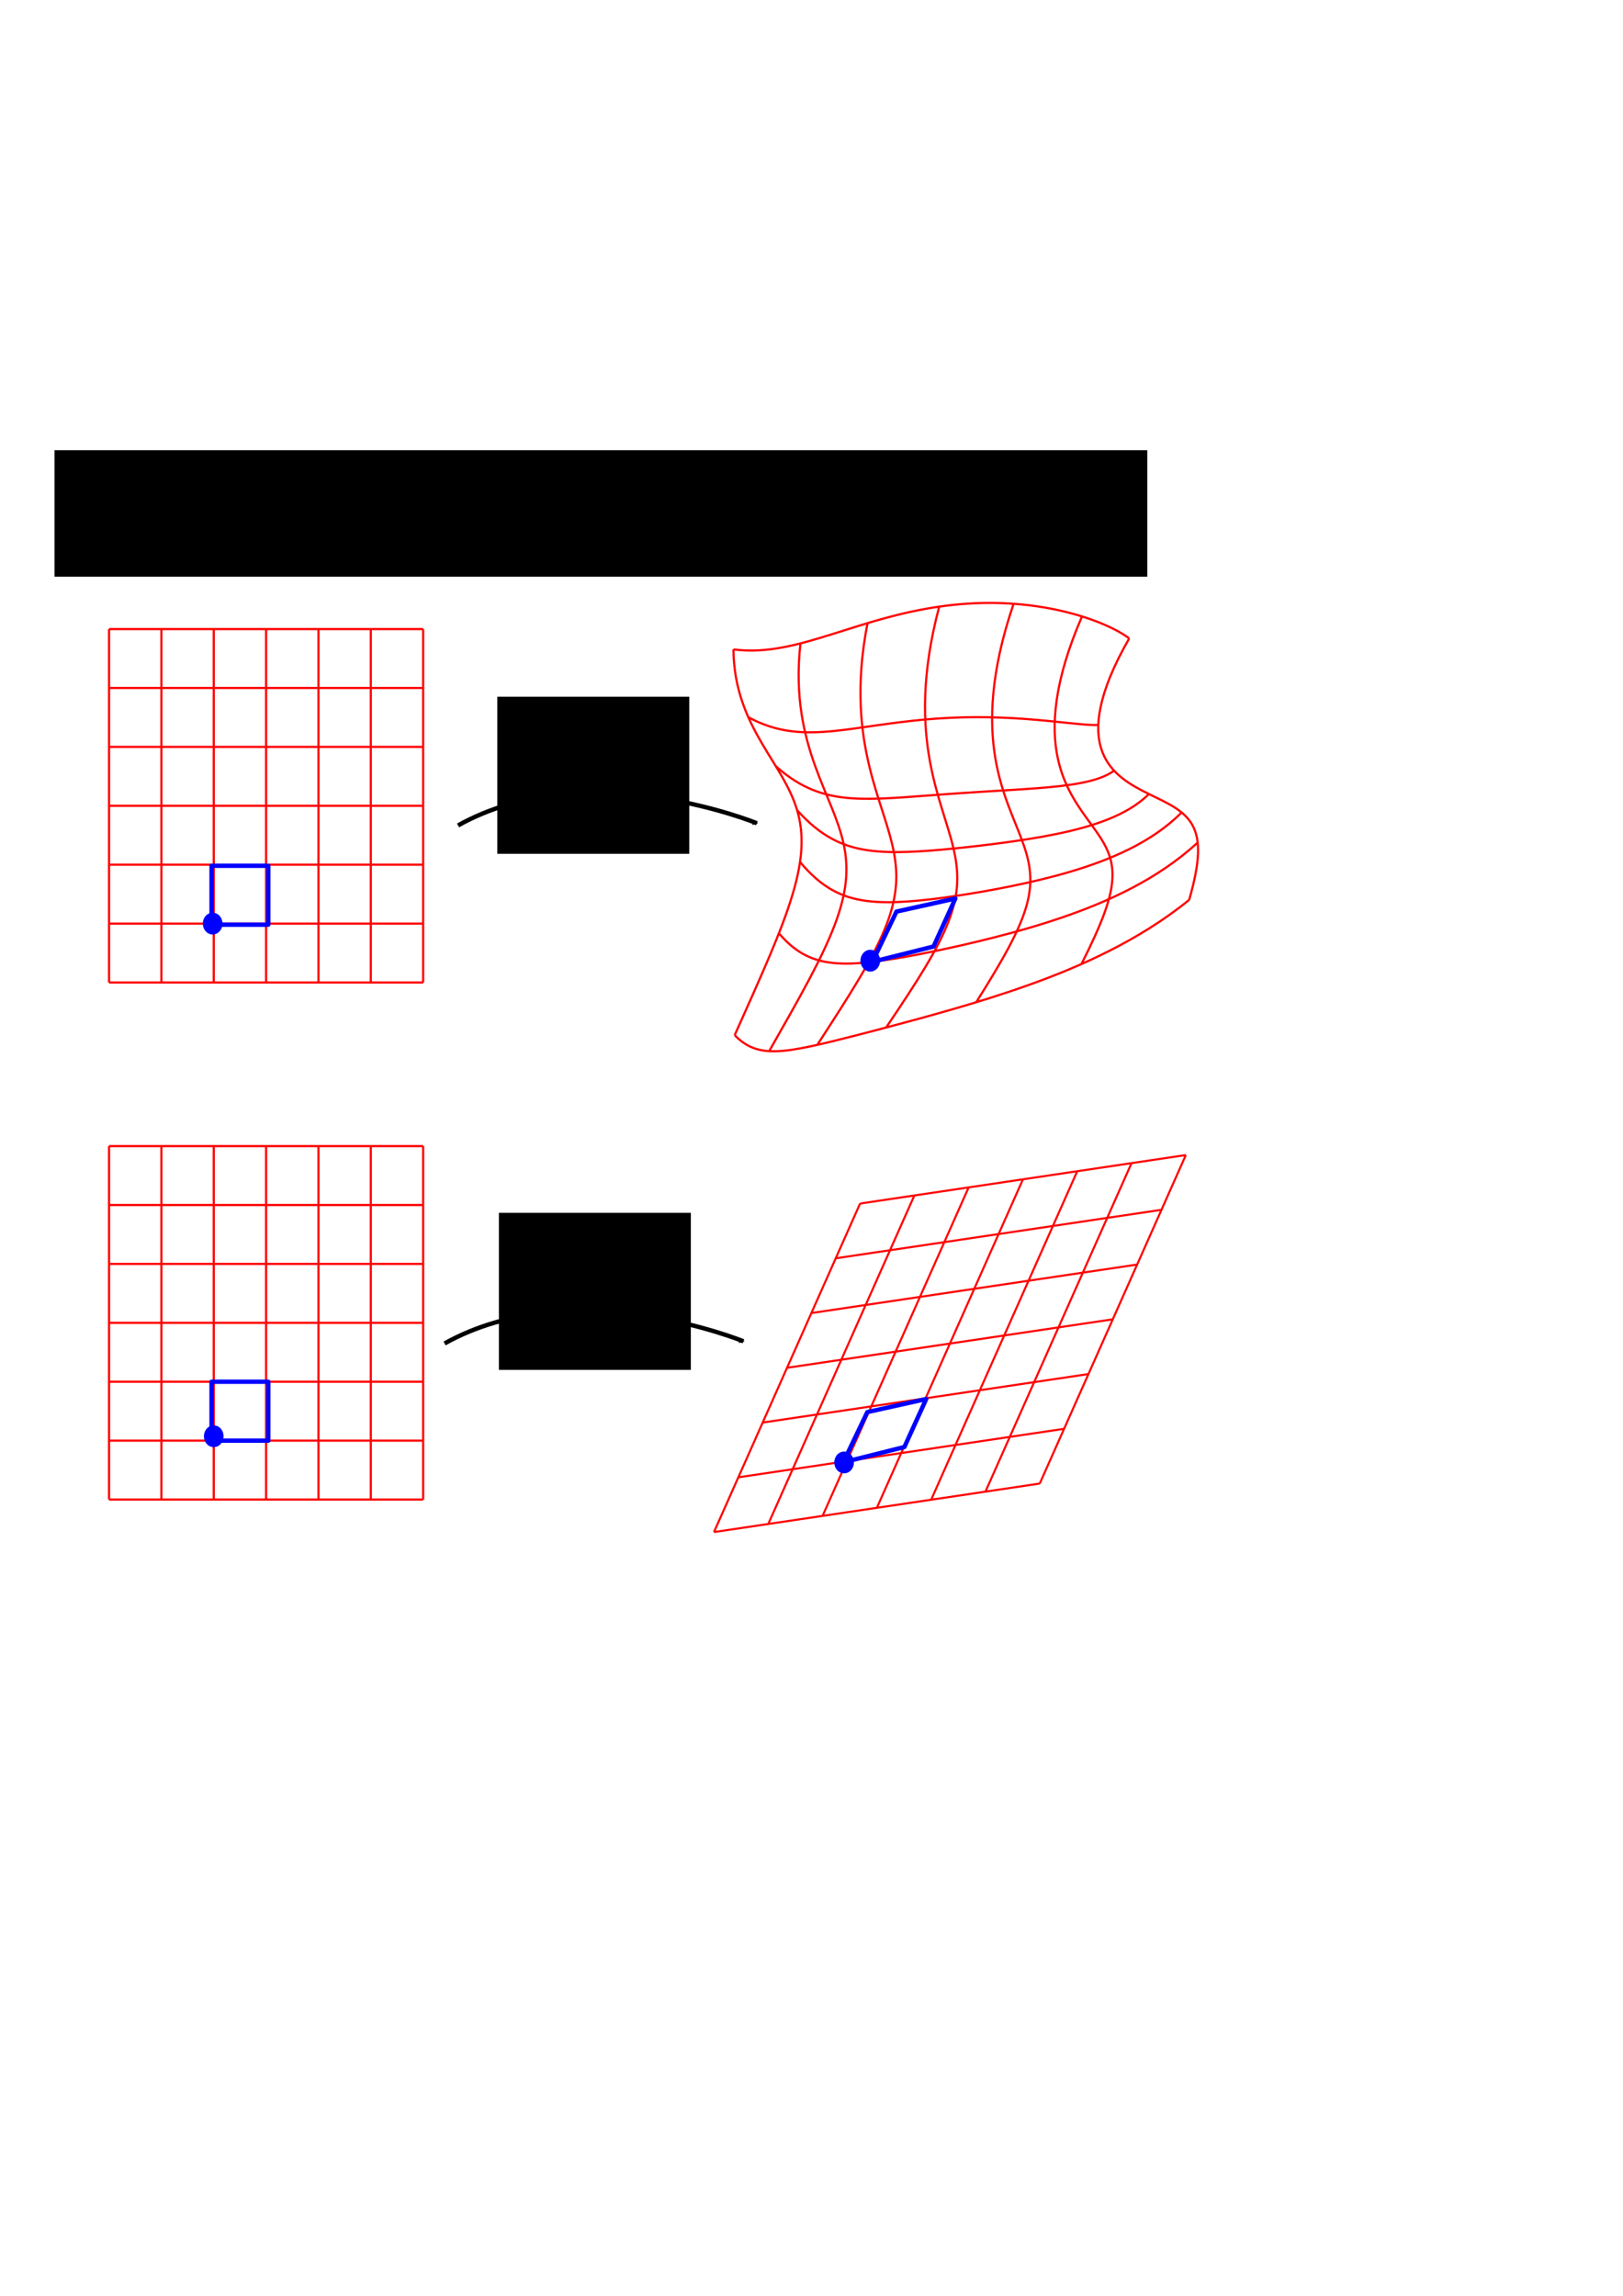 <?xml version="1.0" encoding="UTF-8" standalone="no"?>
<!-- Created with Inkscape (http://www.inkscape.org/) -->

<svg
   xmlns:dc="http://purl.org/dc/elements/1.1/"
   xmlns:cc="http://creativecommons.org/ns#"
   xmlns:rdf="http://www.w3.org/1999/02/22-rdf-syntax-ns#"
   xmlns:svg="http://www.w3.org/2000/svg"
   xmlns="http://www.w3.org/2000/svg"
   xmlns:sodipodi="http://sodipodi.sourceforge.net/DTD/sodipodi-0.dtd"
   xmlns:inkscape="http://www.inkscape.org/namespaces/inkscape"
   width="744.094"
   height="1052.362"
   id="svg2"
   version="1.1"
   inkscape:version="0.48.4 r9939"
   sodipodi:docname="Jacobian.svg"
   inkscape:export-filename="/home/yky/latex/AGI-16/Jacobian.png"
   inkscape:export-xdpi="400"
   inkscape:export-ydpi="400">
  <defs
     id="defs4">
    <marker
       inkscape:stockid="Arrow1Mend"
       orient="auto"
       refY="0.0"
       refX="0.0"
       id="Arrow1Mend"
       style="overflow:visible;">
      <path
         id="path3869"
         d="M 0.0,0.0 L 5.0,-5.0 L -12.5,0.0 L 5.0,5.0 L 0.0,0.0 z "
         style="fill-rule:evenodd;stroke:#000000;stroke-width:1.0pt;"
         transform="scale(0.4) rotate(180) translate(10,0)" />
    </marker>
    <inkscape:path-effect
       effect="envelope"
       id="path-effect3058"
       is_visible="true"
       yy="true"
       xx="true"
       bendpath1="m 328,283.362 234,-13"
       bendpath2="m 480,329.362 108,49"
       bendpath3="m 281,503.362 222,-57"
       bendpath4="m 345,312.362 22,94"
       bendpath1-nodetypes="cc"
       bendpath2-nodetypes="cc"
       bendpath3-nodetypes="cc"
       bendpath4-nodetypes="cc" />
    <inkscape:path-effect
       effect="construct_grid"
       id="path-effect2993"
       is_visible="true"
       nr_x="6"
       nr_y="6" />
    <inkscape:path-effect
       effect="construct_grid"
       id="path-effect2993-6"
       is_visible="true"
       nr_x="6"
       nr_y="6" />
    <inkscape:path-effect
       effect="construct_grid"
       id="path-effect2993-6-1"
       is_visible="true"
       nr_x="6"
       nr_y="6" />
    <inkscape:path-effect
       effect="construct_grid"
       id="path-effect2993-3"
       is_visible="true"
       nr_x="6"
       nr_y="6" />
    <marker
       inkscape:stockid="Arrow1Mend"
       orient="auto"
       refY="0"
       refX="0"
       id="Arrow1Mend-9"
       style="overflow:visible">
      <path
         inkscape:connector-curvature="0"
         id="path3869-1"
         d="M 0,0 5,-5 -12.5,0 5,5 0,0 z"
         style="fill-rule:evenodd;stroke:#000000;stroke-width:1pt"
         transform="matrix(-0.4,0,0,-0.4,-4,0)" />
    </marker>
  </defs>
  <sodipodi:namedview
     id="base"
     pagecolor="#ffffff"
     bordercolor="#666666"
     borderopacity="1.0"
     inkscape:pageopacity="0.0"
     inkscape:pageshadow="2"
     inkscape:zoom="1"
     inkscape:cx="389.63786"
     inkscape:cy="569.5782"
     inkscape:document-units="px"
     inkscape:current-layer="layer1"
     showgrid="false"
     inkscape:window-width="1012"
     inkscape:window-height="807"
     inkscape:window-x="-197"
     inkscape:window-y="873"
     inkscape:window-maximized="0" />
  <g
     inkscape:label="Layer 1"
     inkscape:groupmode="layer"
     id="layer1">
    <path
       style="fill:none;stroke:#ff0000;stroke-width:1px;stroke-linecap:butt;stroke-linejoin:miter;stroke-opacity:1"
       d="m 194,288.362 -144,0 m 144,27 -144,0 m 144,27 -144,0 m 144,27 -144,0 m 144,27 -144,0 m 144,27 -144,0 m 144,27 -144,0 m 144,-162 0,162 m -24,-162 0,162 m -24,-162 0,162 m -24,-162 0,162 m -24,-162 0,162 m -24,-162 0,162 m -24,-162 0,162"
       id="path2987"
       inkscape:connector-curvature="0"
       sodipodi:nodetypes="ccc"
       inkscape:path-effect="#path-effect2993"
       inkscape:original-d="m 170,288.36218 24,0 0,27" />
    <path
       style="fill:none;stroke:#ff0000;stroke-width:1px;stroke-linecap:butt;stroke-linejoin:miter;stroke-opacity:1"
       d="m 194,525.362 -144,0 m 144,27 -144,0 m 144,27 -144,0 m 144,27 -144,0 m 144,27 -144,0 m 144,27 -144,0 m 144,27 -144,0 m 144,-162 0,162 m -24,-162 0,162 m -24,-162 0,162 m -24,-162 0,162 m -24,-162 0,162 m -24,-162 0,162 m -24,-162 0,162"
       id="path2987-4"
       inkscape:connector-curvature="0"
       sodipodi:nodetypes="ccc"
       inkscape:path-effect="#path-effect2993-6"
       inkscape:original-d="m 170,525.36218 24,0 0,27" />
    <path
       style="fill:none;stroke:#ff0000;stroke-width:0.949px;stroke-linecap:butt;stroke-linejoin:miter;stroke-opacity:1"
       d="m 543.666,529.454 -149.356,22.234 m 138.193,2.863 -149.356,22.234 m 138.193,2.863 -149.356,22.234 m 138.193,2.863 -149.356,22.234 m 138.193,2.863 -149.356,22.234 m 138.193,2.863 -149.356,22.234 m 138.193,2.863 -149.356,22.234 m 216.332,-172.816 -66.976,150.582 m 42.083,-146.876 -66.976,150.582 m 42.083,-146.876 -66.976,150.582 m 42.083,-146.876 -66.976,150.582 m 42.083,-146.876 -66.976,150.582 m 42.083,-146.876 -66.976,150.582 m 42.083,-146.876 -66.976,150.582"
       id="path2987-4-5"
       inkscape:connector-curvature="0"
       sodipodi:nodetypes="ccc"
       inkscape:path-effect="#path-effect2993-6-1"
       inkscape:original-d="m 518.77317,533.16009 24.89265,-3.70568 -11.16261,25.09692" />
    <path
       style="fill:none;stroke:#ff0000;stroke-width:1px;stroke-linecap:butt;stroke-linejoin:miter;stroke-opacity:1"
       d="m 517.711,292.631 c -3.423,-2.581 -8.66,-5.332 -14.98,-7.758 -6.32,-2.426 -13.723,-4.529 -21.637,-6.009 -7.914,-1.481 -16.34,-2.339 -24.866,-2.474 -8.526,-0.134 -17.151,0.456 -25.625,1.678 -8.474,1.222 -16.797,3.077 -24.877,5.277 -8.08,2.2 -15.917,4.745 -23.581,7.152 -7.663,2.408 -15.153,4.678 -22.697,6.135 -7.544,1.456 -15.143,2.098 -23.186,1.054 m 167.278,34.616 c -3.145,0.178 -7.994,-0.3 -13.829,-0.905 -5.835,-0.605 -12.655,-1.337 -19.903,-1.86 -7.248,-0.524 -14.924,-0.84 -22.63,-0.81 -7.706,0.03 -15.441,0.408 -22.969,1.077 -7.527,0.669 -14.847,1.629 -21.881,2.629 -7.034,1.001 -13.782,2.042 -20.326,2.678 -6.544,0.636 -12.885,0.867 -19.265,0.053 -6.38,-0.815 -12.799,-2.675 -19.659,-6.416 m 167.708,24.517 c -3.764,2.763 -9.091,4.457 -15.275,5.648 -6.185,1.191 -13.227,1.879 -20.583,2.435 -7.356,0.556 -15.025,0.98 -22.623,1.448 -7.598,0.468 -15.125,0.98 -22.357,1.516 -7.232,0.537 -14.169,1.098 -20.746,1.47 -6.577,0.372 -12.795,0.554 -18.749,0.138 -5.954,-0.416 -11.645,-1.43 -17.328,-3.647 -5.683,-2.217 -11.358,-5.637 -17.442,-11.058 m 171.061,12.748 c -5.11,5.083 -11.61,8.76 -18.809,11.631 -7.199,2.872 -15.098,4.939 -23.165,6.609 -8.067,1.67 -16.303,2.943 -24.336,4.031 -8.033,1.088 -15.864,1.991 -23.281,2.727 -7.418,0.736 -14.422,1.305 -20.963,1.528 -6.541,0.224 -12.617,0.103 -18.34,-0.736 -5.722,-0.839 -11.09,-2.394 -16.374,-5.235 -5.283,-2.841 -10.481,-6.967 -16.024,-13.14 m 176.281,1.037 c -7.012,7.05 -15.211,12.429 -23.92,16.776 -8.709,4.347 -17.929,7.663 -27.141,10.39 -9.212,2.728 -18.417,4.867 -27.258,6.668 -8.841,1.801 -17.317,3.263 -25.231,4.44 -7.914,1.177 -15.267,2.069 -22.021,2.536 -6.754,0.466 -12.909,0.507 -18.589,-0.214 -5.679,-0.721 -10.883,-2.205 -15.894,-4.981 -5.011,-2.776 -9.829,-6.845 -14.897,-12.933 m 182.311,-8.888 c -9.3,8.572 -19.554,15.285 -30.099,20.813 -10.544,5.528 -21.379,9.871 -32.001,13.51 -10.621,3.639 -21.029,6.575 -30.88,9.091 -9.851,2.517 -19.144,4.615 -27.697,6.385 -8.553,1.77 -16.364,3.213 -23.412,4.223 -7.047,1.01 -13.33,1.588 -18.985,1.433 -5.655,-0.154 -10.682,-1.04 -15.378,-3.153 -4.696,-2.112 -9.06,-5.451 -13.55,-10.705 m 188.096,-15.298 c -11.805,9.561 -24.3,17.148 -36.834,23.471 -12.535,6.324 -25.109,11.384 -37.234,15.7 -12.124,4.315 -23.798,7.885 -34.691,11.03 -10.893,3.146 -21.006,5.868 -30.168,8.294 -9.162,2.426 -17.373,4.555 -24.624,6.319 -7.251,1.765 -13.541,3.165 -19.02,3.938 -5.479,0.773 -10.148,0.918 -14.316,-0.021 -4.168,-0.94 -7.836,-2.965 -11.473,-6.728 M 517.711,292.631 c -7.467,12.987 -11.489,23.393 -13.199,31.847 -1.709,8.454 -1.105,14.954 0.839,20.107 1.944,5.153 5.228,8.957 9.038,11.997 3.81,3.039 8.147,5.313 12.356,7.382 4.209,2.069 8.29,3.932 11.749,6.127 3.459,2.195 6.295,4.722 8.173,8.096 1.878,3.374 2.798,7.595 2.584,13.155 -0.214,5.56 -1.562,12.459 -4.06,21.167 M 496.07,282.563 c -6.566,15.126 -10.071,27.677 -11.6,38.255 -1.529,10.578 -1.082,19.184 0.417,26.396 1.498,7.213 4.048,13.032 6.882,18.016 2.835,4.984 5.955,9.133 8.753,12.98 2.799,3.847 5.277,7.394 6.986,11.152 1.71,3.758 2.651,7.727 2.537,12.396 -0.114,4.67 -1.284,10.04 -3.638,16.578 -2.354,6.538 -5.891,14.244 -10.582,23.562 m -31.121,-165.14 c -5.458,15.996 -8.21,29.497 -9.291,41.081 -1.081,11.583 -0.492,21.249 0.889,29.55 1.382,8.302 3.556,15.24 5.805,21.347 2.249,6.107 4.573,11.383 6.413,16.336 1.84,4.954 3.197,9.585 3.67,14.382 0.473,4.796 0.064,9.758 -1.468,15.348 -1.532,5.59 -4.187,11.81 -8.046,19.101 -3.858,7.291 -8.92,15.652 -15.105,25.504 M 430.603,278.068 c -4.193,15.728 -6.001,29.115 -6.415,40.714 -0.414,11.599 0.567,21.409 2.112,29.959 1.546,8.55 3.657,15.841 5.663,22.38 2.006,6.538 3.907,12.324 5.192,17.841 1.285,5.517 1.954,10.765 1.656,16.207 -0.298,5.441 -1.563,11.076 -3.988,17.342 -2.425,6.266 -6.008,13.165 -10.784,21.112 -4.776,7.947 -10.743,16.943 -17.775,27.381 m -8.541,-185.364 c -2.817,14.451 -3.542,26.79 -3.118,37.544 0.424,10.754 1.999,19.924 3.941,28.012 1.943,8.088 4.253,15.096 6.31,21.503 2.056,6.408 3.859,12.216 4.944,17.883 1.085,5.668 1.453,11.194 0.8,17.017 -0.653,5.822 -2.327,11.941 -5.166,18.768 -2.839,6.828 -6.843,14.365 -11.996,23.002 -5.154,8.638 -11.457,18.376 -18.736,29.584 m -7.72,-184.027 c -1.379,12.295 -0.928,22.782 0.458,31.962 1.386,9.18 3.708,17.053 6.232,24.099 2.524,7.045 5.249,13.263 7.602,19.108 2.353,5.845 4.333,11.319 5.525,16.854 1.192,5.535 1.596,11.132 0.957,17.202 -0.64,6.07 -2.323,12.612 -5.147,20.016 -2.824,7.404 -6.787,15.669 -11.828,25.162 -5.041,9.492 -11.159,20.212 -18.132,32.503 M 336.263,297.686 c 0.073,9.39 1.743,17.351 4.166,24.357 2.423,7.006 5.598,13.058 8.839,18.61 3.241,5.551 6.549,10.602 9.395,15.583 2.847,4.981 5.233,9.892 6.791,15.142 1.558,5.25 2.288,10.839 1.982,17.152 -0.306,6.313 -1.648,13.351 -4.075,21.476 -2.427,8.125 -5.938,17.338 -10.424,27.979 -4.485,10.641 -9.944,22.711 -16.107,36.527"
       id="path2987-2"
       inkscape:connector-curvature="0"
       sodipodi:nodetypes="ccc"
       inkscape:path-effect="#path-effect2993-3;#path-effect3058"
       inkscape:original-d="m 464,310.36218 36,0 5,80" />
    <flowRoot
       xml:space="preserve"
       id="flowRoot3067"
       style="font-size:20px;font-style:normal;font-variant:normal;font-weight:normal;font-stretch:normal;text-align:center;line-height:125%;letter-spacing:0px;word-spacing:0px;writing-mode:lr-tb;text-anchor:middle;fill:#000000;fill-opacity:1;stroke:none;font-family:Arial;-inkscape-font-specification:Arial"><flowRegion
         id="flowRegion3069"><rect
           id="rect3071"
           width="501"
           height="58"
           x="25"
           y="206.362" /></flowRegion><flowPara
         id="flowPara3075">Jacobian J(x<flowSpan
   style="font-size:65.001%;baseline-shift:sub"
   id="flowSpan3081">0</flowSpan>) is a local linearization of the</flowPara><flowPara
         id="flowPara3083">function f near the point x<flowSpan
   style="font-size:65.001%;baseline-shift:sub"
   id="flowSpan3079">0</flowSpan></flowPara></flowRoot>    <path
       style="fill:none;stroke:#000000;stroke-width:2;stroke-linecap:butt;stroke-linejoin:miter;stroke-miterlimit:4;stroke-opacity:1;stroke-dasharray:none;marker-end:url(#Arrow1Mend)"
       d="m 210,378.362 c 59,-33 137,-1 137,-1"
       id="path3086"
       inkscape:connector-curvature="0"
       sodipodi:nodetypes="cc" />
    <path
       style="fill:none;stroke:#000000;stroke-width:2;stroke-linecap:butt;stroke-linejoin:miter;stroke-miterlimit:4;stroke-opacity:1;stroke-dasharray:none;marker-end:url(#Arrow1Mend)"
       d="m 203.825,615.827 c 59,-33 137,-1 137,-1"
       id="path3086-3"
       inkscape:connector-curvature="0"
       sodipodi:nodetypes="cc" />
    <flowRoot
       xml:space="preserve"
       id="flowRoot4324"
       style="font-size:20px;font-style:normal;font-variant:normal;font-weight:normal;font-stretch:normal;text-align:center;line-height:125%;letter-spacing:0px;word-spacing:0px;writing-mode:lr-tb;text-anchor:middle;fill:#000000;fill-opacity:1;stroke:none;font-family:Arial;-inkscape-font-specification:Arial"
       transform="translate(-17,13)"><flowRegion
         id="flowRegion4326"><rect
           id="rect4328"
           width="88"
           height="72"
           x="245"
           y="306.362" /></flowRegion><flowPara
         id="flowPara4330"
         style="font-size:28px;font-style:italic;font-family:Times New Roman;-inkscape-font-specification:Times New Roman">f</flowPara></flowRoot>    <flowRoot
       xml:space="preserve"
       id="flowRoot4324-2"
       style="font-size:20px;font-style:normal;font-variant:normal;font-weight:normal;font-stretch:normal;text-align:center;line-height:125%;letter-spacing:0px;word-spacing:0px;writing-mode:lr-tb;text-anchor:middle;fill:#000000;fill-opacity:1;stroke:none;font-family:Arial;-inkscape-font-specification:Arial"
       transform="translate(-16.273,249.563)"><flowRegion
         id="flowRegion4326-9"><rect
           id="rect4328-8"
           width="88"
           height="72"
           x="245"
           y="306.362" /></flowRegion><flowPara
         id="flowPara4330-8"
         style="font-size:28px;font-style:italic;font-family:Times New Roman;-inkscape-font-specification:Times New Roman">J <flowSpan
   style="font-style:normal"
   id="flowSpan4359">(</flowSpan>x<flowSpan
   style="font-size:65.001%;baseline-shift:sub"
   id="flowSpan4363">0</flowSpan><flowSpan
   style="font-style:normal"
   id="flowSpan4361">)</flowSpan></flowPara></flowRoot>    <path
       style="fill:none;stroke:#0000ff;stroke-width:2;stroke-linecap:round;stroke-linejoin:round;stroke-miterlimit:4;stroke-opacity:1;stroke-dashoffset:0"
       d="m 411,417.862 27,-6 -10,22 -28,7 z"
       id="rect4365-4"
       inkscape:connector-curvature="0"
       sodipodi:nodetypes="ccccc" />
    <path
       style="fill:none;stroke:#0000ff;stroke-width:2;stroke-linecap:round;stroke-linejoin:round;stroke-miterlimit:4;stroke-opacity:1;stroke-dashoffset:0"
       d="m 397.638,647.284 27,-6 -10,22 -28,7 z"
       id="rect4365-4-1"
       inkscape:connector-curvature="0"
       sodipodi:nodetypes="ccccc" />
    <rect
       style="fill:none;stroke:#0000ff;stroke-width:2;stroke-linecap:round;stroke-linejoin:round;stroke-miterlimit:4;stroke-opacity:1;stroke-dasharray:none;stroke-dashoffset:0"
       id="rect4365-0"
       width="26"
       height="27"
       x="97"
       y="396.862" />
    <rect
       style="fill:none;stroke:#0000ff;stroke-width:2;stroke-linecap:round;stroke-linejoin:round;stroke-miterlimit:4;stroke-opacity:1;stroke-dasharray:none;stroke-dashoffset:0"
       id="rect4365"
       width="26"
       height="27"
       x="97"
       y="633.362" />
    <path
       sodipodi:type="arc"
       style="fill:#0000ff;fill-opacity:1;fill-rule:nonzero;stroke:none"
       id="path4422"
       sodipodi:cx="43.5"
       sodipodi:cy="229.36218"
       sodipodi:rx="4.5"
       sodipodi:ry="5"
       d="m 48,229.362 a 4.5,5 0 1 1 -9,0 4.5,5 0 1 1 9,0 z"
       transform="translate(54,194)" />
    <path
       sodipodi:type="arc"
       style="fill:#0000ff;fill-opacity:1;fill-rule:nonzero;stroke:none"
       id="path4422-7"
       sodipodi:cx="43.5"
       sodipodi:cy="229.36218"
       sodipodi:rx="4.5"
       sodipodi:ry="5"
       d="m 48,229.362 a 4.5,5 0 1 1 -9,0 4.5,5 0 1 1 9,0 z"
       transform="translate(355.5,211)" />
    <path
       sodipodi:type="arc"
       style="fill:#0000ff;fill-opacity:1;fill-rule:nonzero;stroke:none"
       id="path4422-6"
       sodipodi:cx="43.5"
       sodipodi:cy="229.36218"
       sodipodi:rx="4.5"
       sodipodi:ry="5"
       d="m 48,229.362 a 4.5,5 0 1 1 -9,0 4.5,5 0 1 1 9,0 z"
       transform="translate(54.5,429)" />
    <path
       sodipodi:type="arc"
       style="fill:#0000ff;fill-opacity:1;fill-rule:nonzero;stroke:none"
       id="path4422-2"
       sodipodi:cx="43.5"
       sodipodi:cy="229.36218"
       sodipodi:rx="4.5"
       sodipodi:ry="5"
       d="m 48,229.362 a 4.5,5 0 1 1 -9,0 4.5,5 0 1 1 9,0 z"
       transform="translate(343.5,441)" />
  </g>
</svg>

